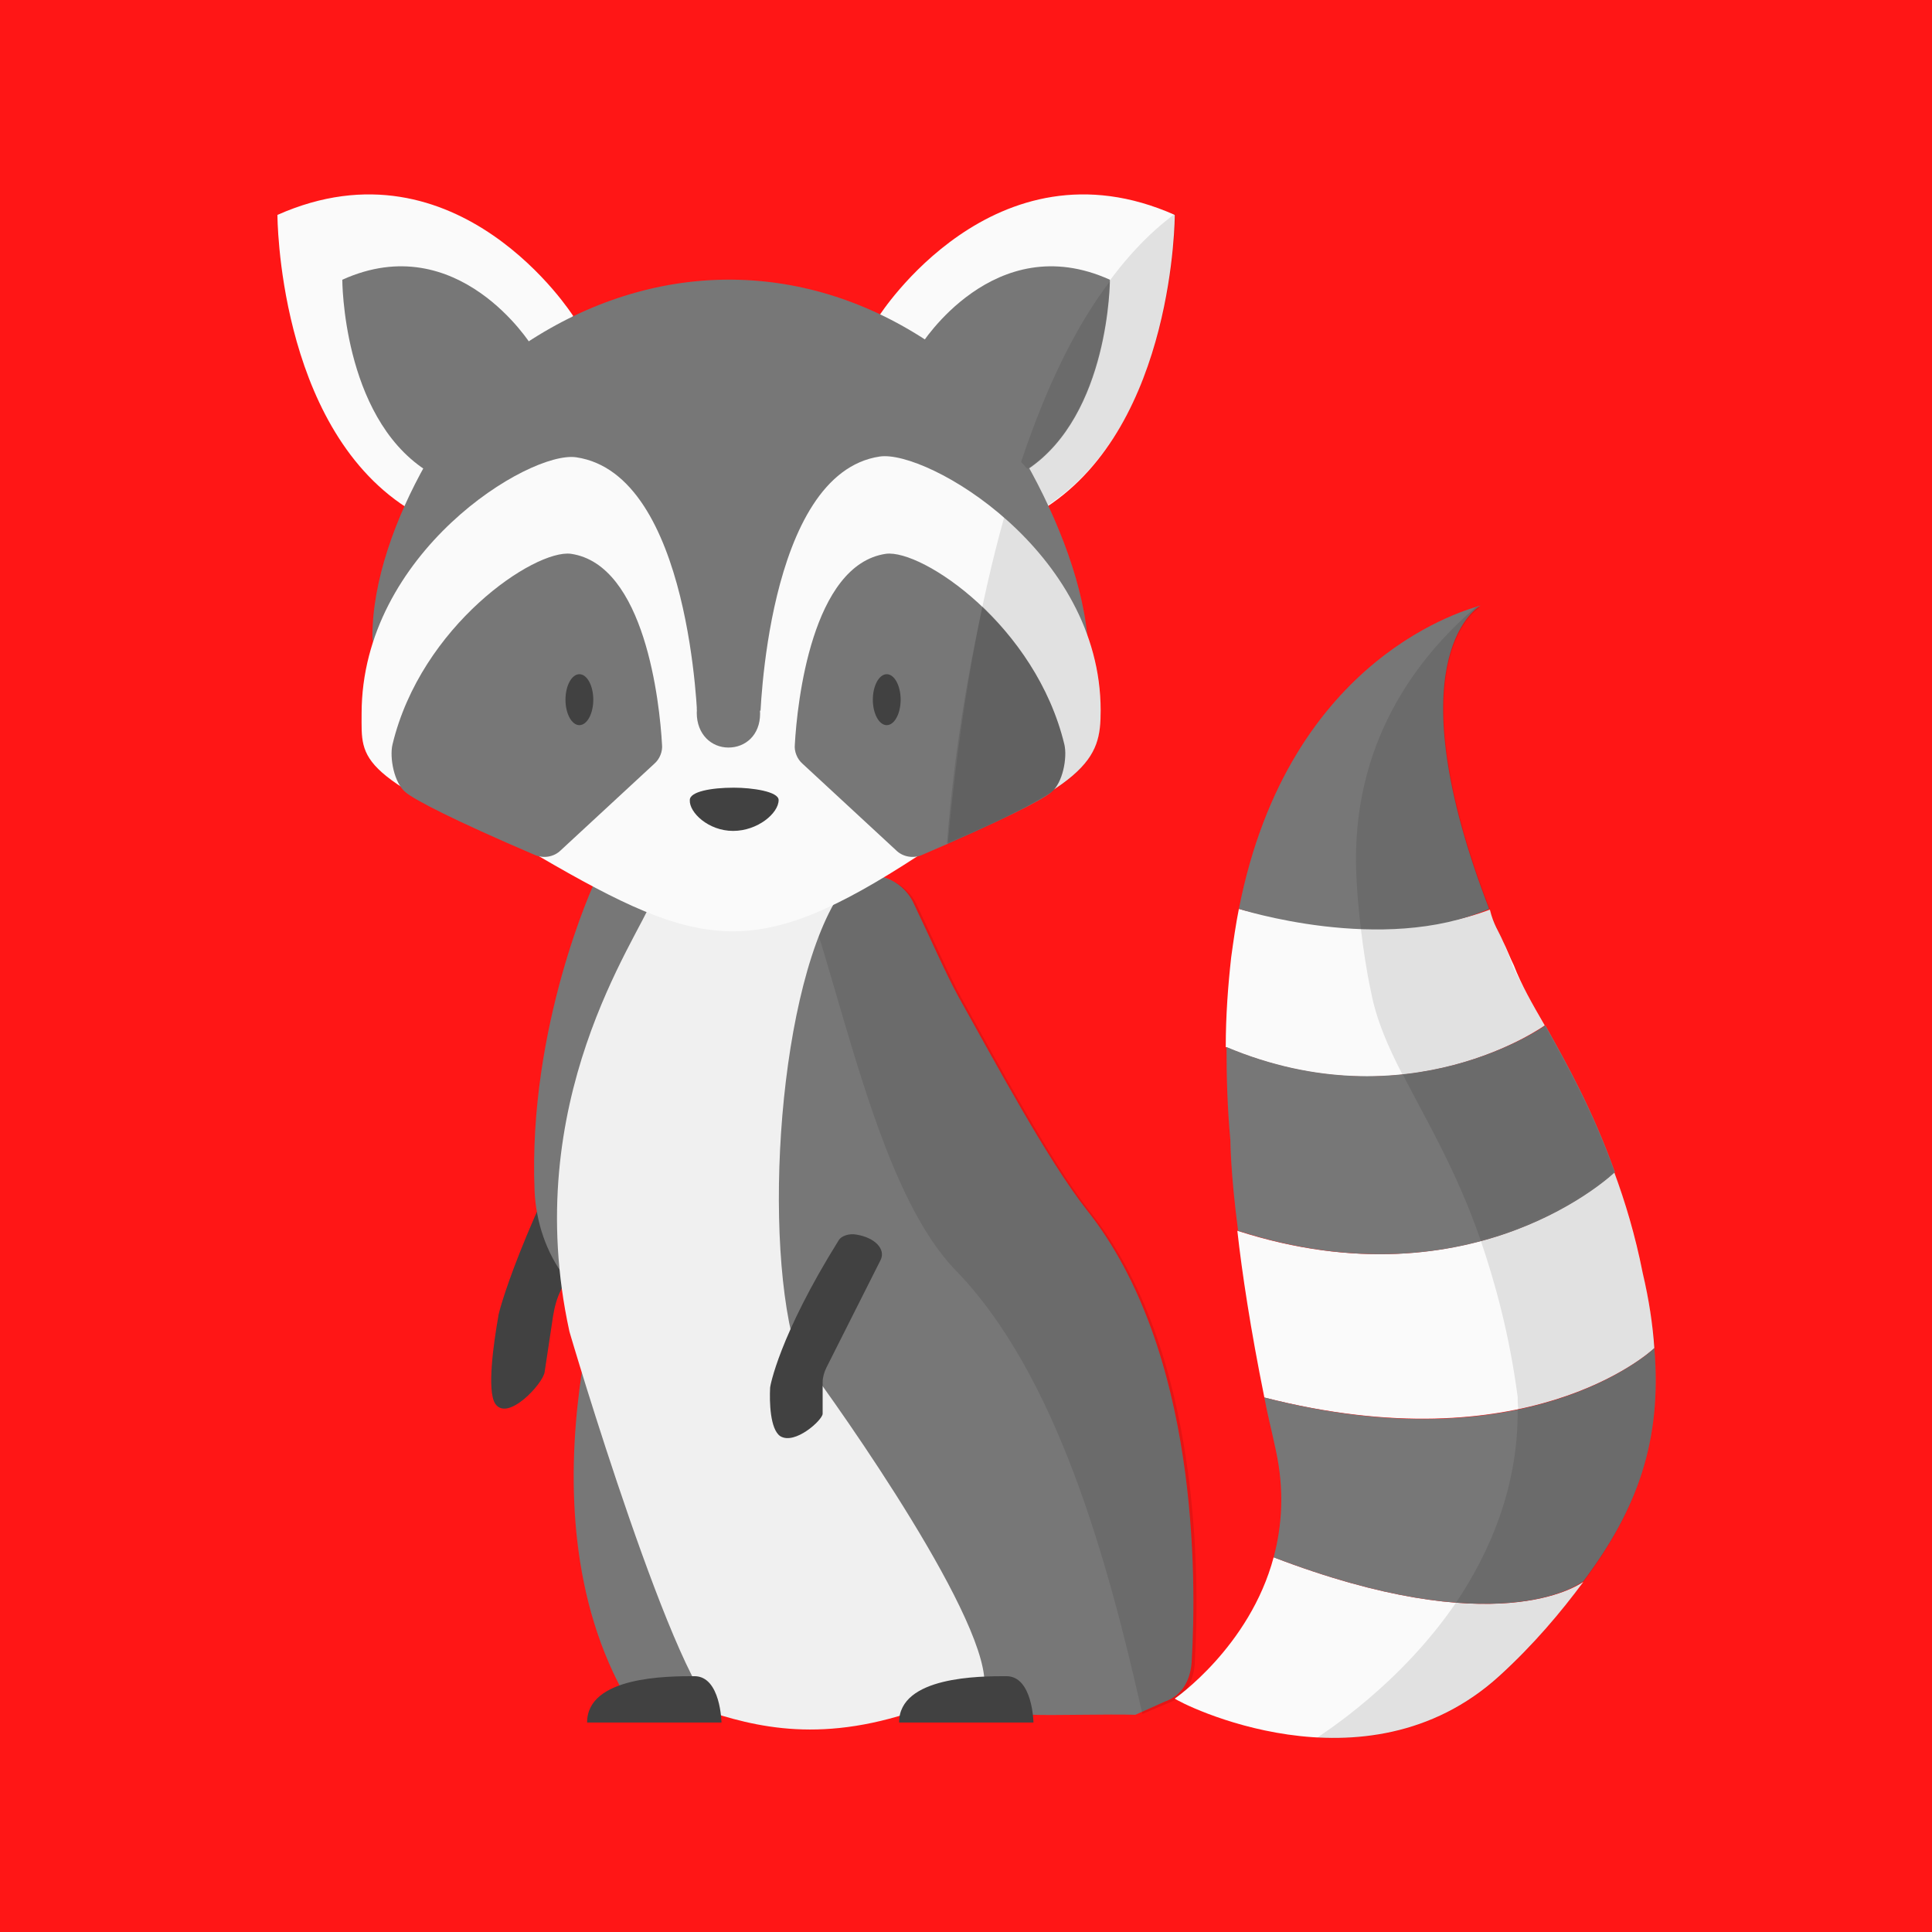 <svg xmlns="http://www.w3.org/2000/svg" xmlns:xlink="http://www.w3.org/1999/xlink" width="1080" zoomAndPan="magnify" viewBox="0 0 810 810" height="1080" preserveAspectRatio="xMidYMid meet" version="1.0"><defs><filter x="0%" y="0%" width="100%" xlink:type="simple" xlink:actuate="onLoad" height="100%" id="id1" xlink:show="other"><feColorMatrix values="0 0 0 0 1 0 0 0 0 1 0 0 0 0 1 0 0 0 1 0" color-interpolation-filters="sRGB"/></filter><clipPath id="id2"><path d="M 530 565 L 694.242 565 L 694.242 673 L 530 673 Z M 530 565 " clip-rule="nonzero"/></clipPath><clipPath id="id3"><path d="M 395 252 L 694.242 252 L 694.242 729 L 395 729 Z M 395 252 " clip-rule="nonzero"/></clipPath><mask id="id4"><g filter="url(#id1)"><rect x="-81" width="972" fill="rgb(0%, 0%, 0%)" y="-81" height="972" fill-opacity="0.098"/></g></mask><clipPath id="id5"><path d="M 215 313 L 299.242 313 L 299.242 421 L 215 421 Z M 215 313 " clip-rule="nonzero"/></clipPath><clipPath id="id6"><rect x="0" width="300" y="0" height="477"/></clipPath></defs><rect x="-81" width="972" fill="rgb(100%, 100%, 100%)" y="-81" height="972" fill-opacity="1"/><rect x="-81" width="972" fill="rgb(100%, 8.629%, 8.629%)" y="-81" height="972" fill-opacity="1"/><rect x="-81" width="972" fill="rgb(100%, 100%, 100%)" y="-81" height="972" fill-opacity="1"/><rect x="-81" width="972" fill="rgb(100%, 8.629%, 8.629%)" y="-81" height="972" fill-opacity="1"/><path fill="rgb(46.669%, 46.669%, 46.669%)" d="M 259.422 513.094 C 259.422 513.094 214.418 629.281 263.309 713.102 C 268.812 722.488 304.426 718.93 306.367 715.367 C 331.297 672 259.422 513.094 259.422 513.094 Z M 259.422 513.094 " fill-opacity="1" fill-rule="nonzero"/><path fill="rgb(98.039%, 98.039%, 98.039%)" d="M 368.531 132.496 C 368.531 132.496 416.773 56.441 492.535 90.102 C 492.535 90.102 492.535 177.809 438.465 212.762 Z M 368.531 132.496 " fill-opacity="1" fill-rule="nonzero"/><path fill="rgb(0.78%, 0.78%, 0.78%)" d="M 426.484 198.195 L 438.789 212.113 C 492.859 177.16 492.859 89.777 492.859 89.453 C 470.844 105.637 446.234 137.027 426.484 198.195 Z M 426.484 198.195 " fill-opacity="0.098" fill-rule="nonzero"/><path fill="rgb(46.669%, 46.669%, 46.669%)" d="M 476.023 718.93 C 464.367 718.605 442.027 719.25 432.961 718.93 C 397.023 717.309 394.434 701.129 392.488 696.273 C 392.168 695.301 391.52 694.008 390.871 693.035 C 387.633 687.535 377.598 670.059 370.473 643.844 C 366.266 627.984 353.637 608.242 342.305 596.27 C 340.363 594.004 330.328 582.027 318.023 565.848 C 296.332 558.402 321.586 400.145 352.02 370.695 C 354.934 369.398 356.227 368.754 356.227 368.754 C 356.227 368.754 356.227 368.754 356.551 368.754 C 366.266 364.223 377.922 368.43 382.777 378.137 C 390.223 393.672 396.375 407.914 401.879 417.945 C 417.098 445.133 439.113 486.234 455.625 507.27 C 502.57 566.172 501.602 661.969 499.656 695.949 C 499.332 704.039 495.773 710.836 488.324 713.426 " fill-opacity="1" fill-rule="nonzero"/><path fill="rgb(25.49%, 25.49%, 25.49%)" d="M 255.211 448.043 C 256.832 445.129 260.395 443.836 263.309 445.129 C 271.078 448.691 274.316 457.754 270.754 465.52 L 235.141 540.926 C 233.52 544.164 232.547 547.723 231.902 551.605 L 228.34 575.234 C 227.691 580.086 212.801 596.27 207.617 588.5 C 204.059 583 206.973 562.934 208.914 551.93 C 208.59 551.609 217.98 515.035 255.211 448.043 Z M 255.211 448.043 " fill-opacity="1" fill-rule="nonzero"/><path fill="rgb(0.78%, 0.78%, 0.78%)" d="M 456.922 507.918 C 440.406 486.879 418.391 445.777 403.176 418.594 C 397.672 408.559 391.52 394.32 384.07 378.785 C 379.215 369.078 367.559 364.867 357.848 369.398 C 357.523 369.398 357.523 369.398 357.523 369.398 C 357.523 369.398 355.906 370.047 353.312 371.34 C 349.43 374.902 345.867 380.727 341.98 388.172 C 357.199 436.715 372.094 503.062 400.586 532.512 C 443 576.203 464.367 653.875 478.938 718.605 L 489.621 714.074 C 497.066 711.484 500.629 704.688 500.953 696.598 C 502.895 662.613 503.867 566.82 456.922 507.918 Z M 456.922 507.918 " fill-opacity="0.098" fill-rule="nonzero"/><path fill="rgb(46.669%, 46.669%, 46.669%)" d="M 236.758 535.426 C 228.988 525.07 224.777 512.449 224.129 499.504 C 221.219 429.922 249.383 369.723 249.383 369.723 C 249.383 369.723 249.383 369.723 249.707 369.723 L 250.031 369.723 C 251.652 370.695 261.039 375.227 272.371 380.082 C 272.695 380.402 274.637 380.402 274.961 380.727 C 268.488 397.879 248.414 509.859 257.801 562.934 Z M 236.758 535.426 " fill-opacity="1" fill-rule="nonzero"/><path fill="rgb(94.119%, 94.119%, 94.119%)" d="M 302.484 719.25 C 327.414 726.695 358.496 730.578 405.117 708.57 L 412.562 708.246 C 416.773 682.035 352.344 590.77 336.801 570.055 C 334.535 567.141 332.918 563.258 331.945 559.699 C 319.32 505.004 329.031 394.969 358.816 366.488 C 358.816 366.488 317.375 384.934 306.043 384.934 C 297.949 384.934 285 380.727 273.668 376.195 L 273.668 376.844 C 267.191 393.996 217.656 461.637 238.699 558.082 C 238.375 557.434 284.676 713.75 302.484 719.25 Z M 302.484 719.25 " fill-opacity="1" fill-rule="nonzero"/><path fill="rgb(98.039%, 98.039%, 98.039%)" d="M 240.32 132.496 C 240.32 132.496 192.078 56.441 116.316 90.102 C 116.316 90.102 116.316 177.809 170.387 212.762 Z M 240.32 132.496 " fill-opacity="1" fill-rule="nonzero"/><path fill="rgb(46.669%, 46.669%, 46.669%)" d="M 388.605 142.855 C 335.832 108.227 273.668 108.871 220.57 143.824 C 194.668 160.977 156.141 220.203 156.141 266.809 C 156.141 310.496 456.273 318.914 456.273 275.547 C 456.598 228.617 414.832 159.684 388.605 142.855 Z M 388.605 142.855 " fill-opacity="1" fill-rule="nonzero"/><path fill="rgb(98.039%, 98.039%, 98.039%)" d="M 304.75 295.934 C 260.395 295.934 226.074 359.043 226.074 359.043 C 294.387 398.852 317.051 403.059 385.043 358.719 C 385.367 358.719 349.105 295.934 304.75 295.934 Z M 304.75 295.934 " fill-opacity="1" fill-rule="nonzero"/><path fill="rgb(98.039%, 98.039%, 98.039%)" d="M 229.312 360.34 C 148.691 324.414 151.605 319.559 151.605 299.172 C 151.605 231.855 221.863 188.809 241.613 191.723 C 289.855 198.844 292.445 302.73 292.445 302.73 Z M 229.312 360.34 " fill-opacity="1" fill-rule="nonzero"/><path fill="rgb(98.039%, 98.039%, 98.039%)" d="M 318.672 302.406 C 318.672 302.406 320.938 198.52 368.855 191.398 C 388.605 188.488 461.453 230.883 461.453 297.875 C 461.453 318.59 456.922 329.27 381.16 360.016 " fill-opacity="1" fill-rule="nonzero"/><path fill="rgb(46.669%, 46.669%, 46.669%)" d="M 318.672 299.172 C 318.672 308.234 312.52 313.41 305.398 313.41 C 298.273 313.41 292.121 307.91 292.121 298.848 C 292.121 289.785 298.273 284.285 305.398 284.285 C 312.52 284.285 318.672 290.109 318.672 299.172 Z M 318.672 299.172 " fill-opacity="1" fill-rule="nonzero"/><path fill="rgb(98.039%, 98.039%, 98.039%)" d="M 663.809 663.262 C 654.418 675.883 643.086 689.477 628.516 702.746 C 572.18 753.879 494.152 713.75 492.535 712.133 C 492.535 712.133 523.941 690.449 533.977 652.906 C 626.898 688.508 661.219 664.879 663.809 663.262 Z M 663.809 663.262 " fill-opacity="1" fill-rule="nonzero"/><path fill="rgb(98.039%, 98.039%, 98.039%)" d="M 647.621 429.922 C 647.621 429.922 590.312 471.344 513.902 438.98 C 513.902 425.711 514.875 413.09 516.168 401.441 C 517.141 394.32 518.113 387.523 519.406 381.051 C 519.406 381.051 579.629 398.527 624.633 381.375 C 626.25 387.848 628.195 390.113 630.137 394.645 C 631.754 397.879 633.051 401.441 634.668 404.676 C 637.906 413.09 642.438 420.859 647.621 429.922 Z M 647.621 429.922 " fill-opacity="1" fill-rule="nonzero"/><path fill="rgb(98.039%, 98.039%, 98.039%)" d="M 693.594 565.199 C 691.328 567.465 639.203 613.746 530.09 585.914 C 524.266 557.109 520.703 533.484 518.762 516.008 C 618.156 548.047 676.758 491.41 676.758 491.41 C 681.293 503.711 685.5 517.625 688.738 533.809 C 691.328 544.812 692.945 555.492 693.594 565.199 Z M 693.594 565.199 " fill-opacity="1" fill-rule="nonzero"/><path fill="rgb(46.669%, 46.669%, 46.669%)" d="M 519.406 381.051 C 540.453 273.926 616.863 255.156 620.746 253.863 C 617.832 255.48 584.809 278.457 624.309 381.051 C 579.629 400.469 519.406 381.051 519.406 381.051 Z M 519.406 381.051 " fill-opacity="1" fill-rule="nonzero"/><path fill="rgb(46.669%, 46.669%, 46.669%)" d="M 515.848 478.141 C 514.551 464.227 514.227 451.281 514.227 438.98 C 590.312 471.023 647.941 429.922 647.941 429.922 C 657.008 446.102 667.691 465.195 677.082 491.41 C 677.082 491.41 618.48 548.047 519.082 516.008 C 515.848 491.41 515.848 478.141 515.848 478.141 Z M 515.848 478.141 " fill-opacity="1" fill-rule="nonzero"/><g clip-path="url(#id2)"><path fill="rgb(46.669%, 46.669%, 46.669%)" d="M 663.809 662.938 C 663.809 662.938 663.809 663.262 663.809 662.938 C 661.219 664.879 626.898 688.508 533.977 652.906 C 537.539 639.637 538.508 624.75 534.949 608.242 C 533.328 600.477 531.387 593.031 530.09 585.914 C 639.203 614.07 691.328 567.465 693.594 565.199 C 696.832 604.035 686.473 632.84 663.809 662.938 Z M 663.809 662.938 " fill-opacity="1" fill-rule="nonzero"/></g><path fill="rgb(46.669%, 46.669%, 46.669%)" d="M 386.016 144.797 C 386.016 144.797 416.773 95.281 465.34 117.285 C 465.34 117.285 465.34 173.922 430.695 196.902 Z M 386.016 144.797 " fill-opacity="1" fill-rule="nonzero"/><path fill="rgb(46.669%, 46.669%, 46.669%)" d="M 222.836 144.797 C 222.836 144.797 192.078 95.281 143.512 117.285 C 143.512 117.285 143.512 173.922 178.156 196.902 Z M 222.836 144.797 " fill-opacity="1" fill-rule="nonzero"/><path fill="rgb(46.669%, 46.669%, 46.669%)" d="M 235.141 356.453 C 232.227 359.367 227.691 360.016 224.129 358.395 C 190.137 343.832 173.945 335.418 170.062 332.184 C 165.203 328.297 163.262 317.617 164.559 312.117 C 176.535 262.277 224.129 230.234 239.348 232.18 C 270.43 236.707 276.582 294.641 277.551 312.117 C 277.875 315.027 276.582 318.266 274.316 320.207 Z M 235.141 356.453 " fill-opacity="1" fill-rule="nonzero"/><path fill="rgb(46.669%, 46.669%, 46.669%)" d="M 375.652 356.453 C 378.566 359.367 383.102 360.016 386.664 358.395 C 420.656 343.832 436.848 335.418 440.73 332.184 C 445.59 328.297 447.531 317.617 446.234 312.117 C 434.258 262.277 386.664 230.234 371.445 232.18 C 340.363 236.707 334.211 294.641 333.242 312.117 C 332.918 315.027 334.211 318.266 336.477 320.207 Z M 375.652 356.453 " fill-opacity="1" fill-rule="nonzero"/><path fill="rgb(25.49%, 25.49%, 25.49%)" d="M 237.082 293.344 C 237.082 287.52 239.672 282.664 242.91 282.664 C 246.148 282.664 248.738 287.52 248.738 293.344 C 248.738 299.172 246.148 304.023 242.91 304.023 C 239.672 304.023 237.082 299.172 237.082 293.344 Z M 237.082 293.344 " fill-opacity="1" fill-rule="nonzero"/><path fill="rgb(25.49%, 25.49%, 25.49%)" d="M 365.941 293.344 C 365.941 287.52 368.531 282.664 371.77 282.664 C 375.008 282.664 377.598 287.52 377.598 293.344 C 377.598 299.172 375.008 304.023 371.77 304.023 C 368.531 304.023 365.941 299.172 365.941 293.344 Z M 365.941 293.344 " fill-opacity="1" fill-rule="nonzero"/><path fill="rgb(25.49%, 25.49%, 25.49%)" d="M 307.34 348.363 C 317.699 348.363 326.441 340.918 326.441 335.418 C 326.441 331.859 315.434 330.238 307.664 330.238 C 298.273 330.238 289.207 331.859 289.207 335.418 C 288.883 340.598 296.98 348.363 307.34 348.363 Z M 307.34 348.363 " fill-opacity="1" fill-rule="nonzero"/><path fill="rgb(25.49%, 25.49%, 25.49%)" d="M 433.285 722.164 C 433.285 722.164 432.961 702.746 421.953 702.746 C 410.945 702.746 376.949 702.746 376.949 722.164 Z M 433.285 722.164 " fill-opacity="1" fill-rule="nonzero"/><path fill="rgb(25.49%, 25.49%, 25.49%)" d="M 302.484 722.164 C 302.484 722.164 302.16 702.746 291.152 702.746 C 280.145 702.746 246.148 702.746 246.148 722.164 Z M 302.484 722.164 " fill-opacity="1" fill-rule="nonzero"/><path fill="rgb(25.49%, 25.49%, 25.49%)" d="M 351.695 519.891 C 352.668 518.273 355.906 516.977 359.141 517.625 C 366.914 518.922 371.445 523.773 369.18 528.305 L 346.516 573.293 C 345.543 575.234 344.895 577.5 344.895 579.441 L 344.895 592.711 C 344.895 595.297 333.242 605.977 327.09 602.094 C 322.879 599.184 322.555 587.855 322.879 581.707 C 322.879 581.383 326.441 560.344 351.695 519.891 Z M 351.695 519.891 " fill-opacity="1" fill-rule="nonzero"/><path fill="rgb(0.78%, 0.78%, 0.78%)" d="M 461.453 298.199 C 461.453 263.57 442.352 235.738 420.98 216.969 C 410.945 252.891 402.527 297.551 397.348 353.867 C 457.242 327.973 461.453 317.293 461.453 298.199 Z M 461.453 298.199 " fill-opacity="0.098" fill-rule="nonzero"/><g clip-path="url(#id3)"><g mask="url(#id4)"><g transform="matrix(1, 0, 0, 1, 395, 252)"><g clip-path="url(#id6)"><path fill="rgb(0.78%, 0.78%, 0.78%)" d="M 252.621 177.922 C 252.621 177.922 229.309 194.426 193.047 198.309 C 202.758 217.402 215.387 238.117 225.746 267.891 C 262.008 258.184 281.758 239.086 281.758 239.086 C 272.371 213.195 261.684 194.102 252.621 177.922 Z M 252.621 177.922 " fill-opacity="1" fill-rule="nonzero"/><path fill="rgb(0.78%, 0.78%, 0.78%)" d="M 229.633 129.051 C 193.695 35.844 217.652 8.336 224.777 3.156 C 225.098 2.832 225.098 2.508 225.422 2.184 C 225.098 2.184 224.453 2.508 223.805 2.508 C 198.875 23.867 171.355 59.793 173.621 114.488 C 173.945 121.93 174.59 129.375 175.562 137.465 C 193.047 138.438 212.473 136.496 229.633 129.051 Z M 229.633 129.051 " fill-opacity="1" fill-rule="nonzero"/><path fill="rgb(0.78%, 0.78%, 0.78%)" d="M 235.137 142.645 C 233.195 137.789 231.574 135.848 229.633 129.375 C 212.473 135.848 193.047 138.113 175.562 137.465 C 176.535 145.555 177.828 154.617 179.773 163.68 C 182.039 175.656 186.895 186.656 193.047 198.633 C 229.633 194.75 252.621 178.242 252.621 178.242 C 247.762 169.184 243.23 161.414 239.344 153.324 C 238.051 149.441 236.43 145.879 235.137 142.645 Z M 235.137 142.645 " fill-opacity="1" fill-rule="nonzero"/><path fill="rgb(0.78%, 0.78%, 0.78%)" d="M 215.387 420 C 191.75 454.629 159.699 474.695 157.109 476.637 C 181.391 477.93 209.234 472.754 233.516 451.07 C 248.086 437.801 259.094 424.207 268.809 411.586 C 266.867 412.234 251.973 422.914 215.387 420 Z M 215.387 420 " fill-opacity="1" fill-rule="nonzero"/><g clip-path="url(#id5)"><path fill="rgb(0.78%, 0.78%, 0.78%)" d="M 298.594 313.199 C 296.977 314.496 278.52 331 241.289 338.77 C 241.613 370.809 229.957 398.316 215.387 420 C 251.973 422.914 266.867 412.559 268.809 411.262 L 269.133 410.938 C 291.473 380.84 301.832 352.035 298.594 313.199 Z M 298.594 313.199 " fill-opacity="1" fill-rule="nonzero"/></g><path fill="rgb(0.78%, 0.78%, 0.78%)" d="M 293.738 281.484 C 290.176 265.625 286.293 251.387 281.758 239.086 C 281.758 239.086 262.008 258.184 225.746 267.891 C 231.898 286.016 237.727 307.051 241.289 333.59 C 241.289 335.207 241.289 337.148 241.613 338.77 C 278.844 331 297.625 314.496 298.918 313.199 C 297.945 303.492 296.328 292.812 293.738 281.484 Z M 293.738 281.484 " fill-opacity="1" fill-rule="nonzero"/><path fill="rgb(0.78%, 0.78%, 0.78%)" d="M 45.73 80.184 C 50.59 76.297 52.531 65.617 51.234 60.117 C 45.406 36.168 31.484 16.426 16.918 2.184 C 10.766 30.664 4.938 63.676 2.023 101.543 C 29.219 89.891 42.172 82.77 45.73 80.184 Z M 45.73 80.184 " fill-opacity="1" fill-rule="nonzero"/></g></g></g></g><path fill="rgb(0.78%, 0.78%, 0.78%)" d="M 428.105 193.664 L 430.695 196.578 C 462.746 175.543 465.016 124.406 465.34 117.934 C 452.062 135.41 439.438 159.684 428.105 193.664 Z M 428.105 193.664 " fill-opacity="0.098" fill-rule="nonzero"/></svg>